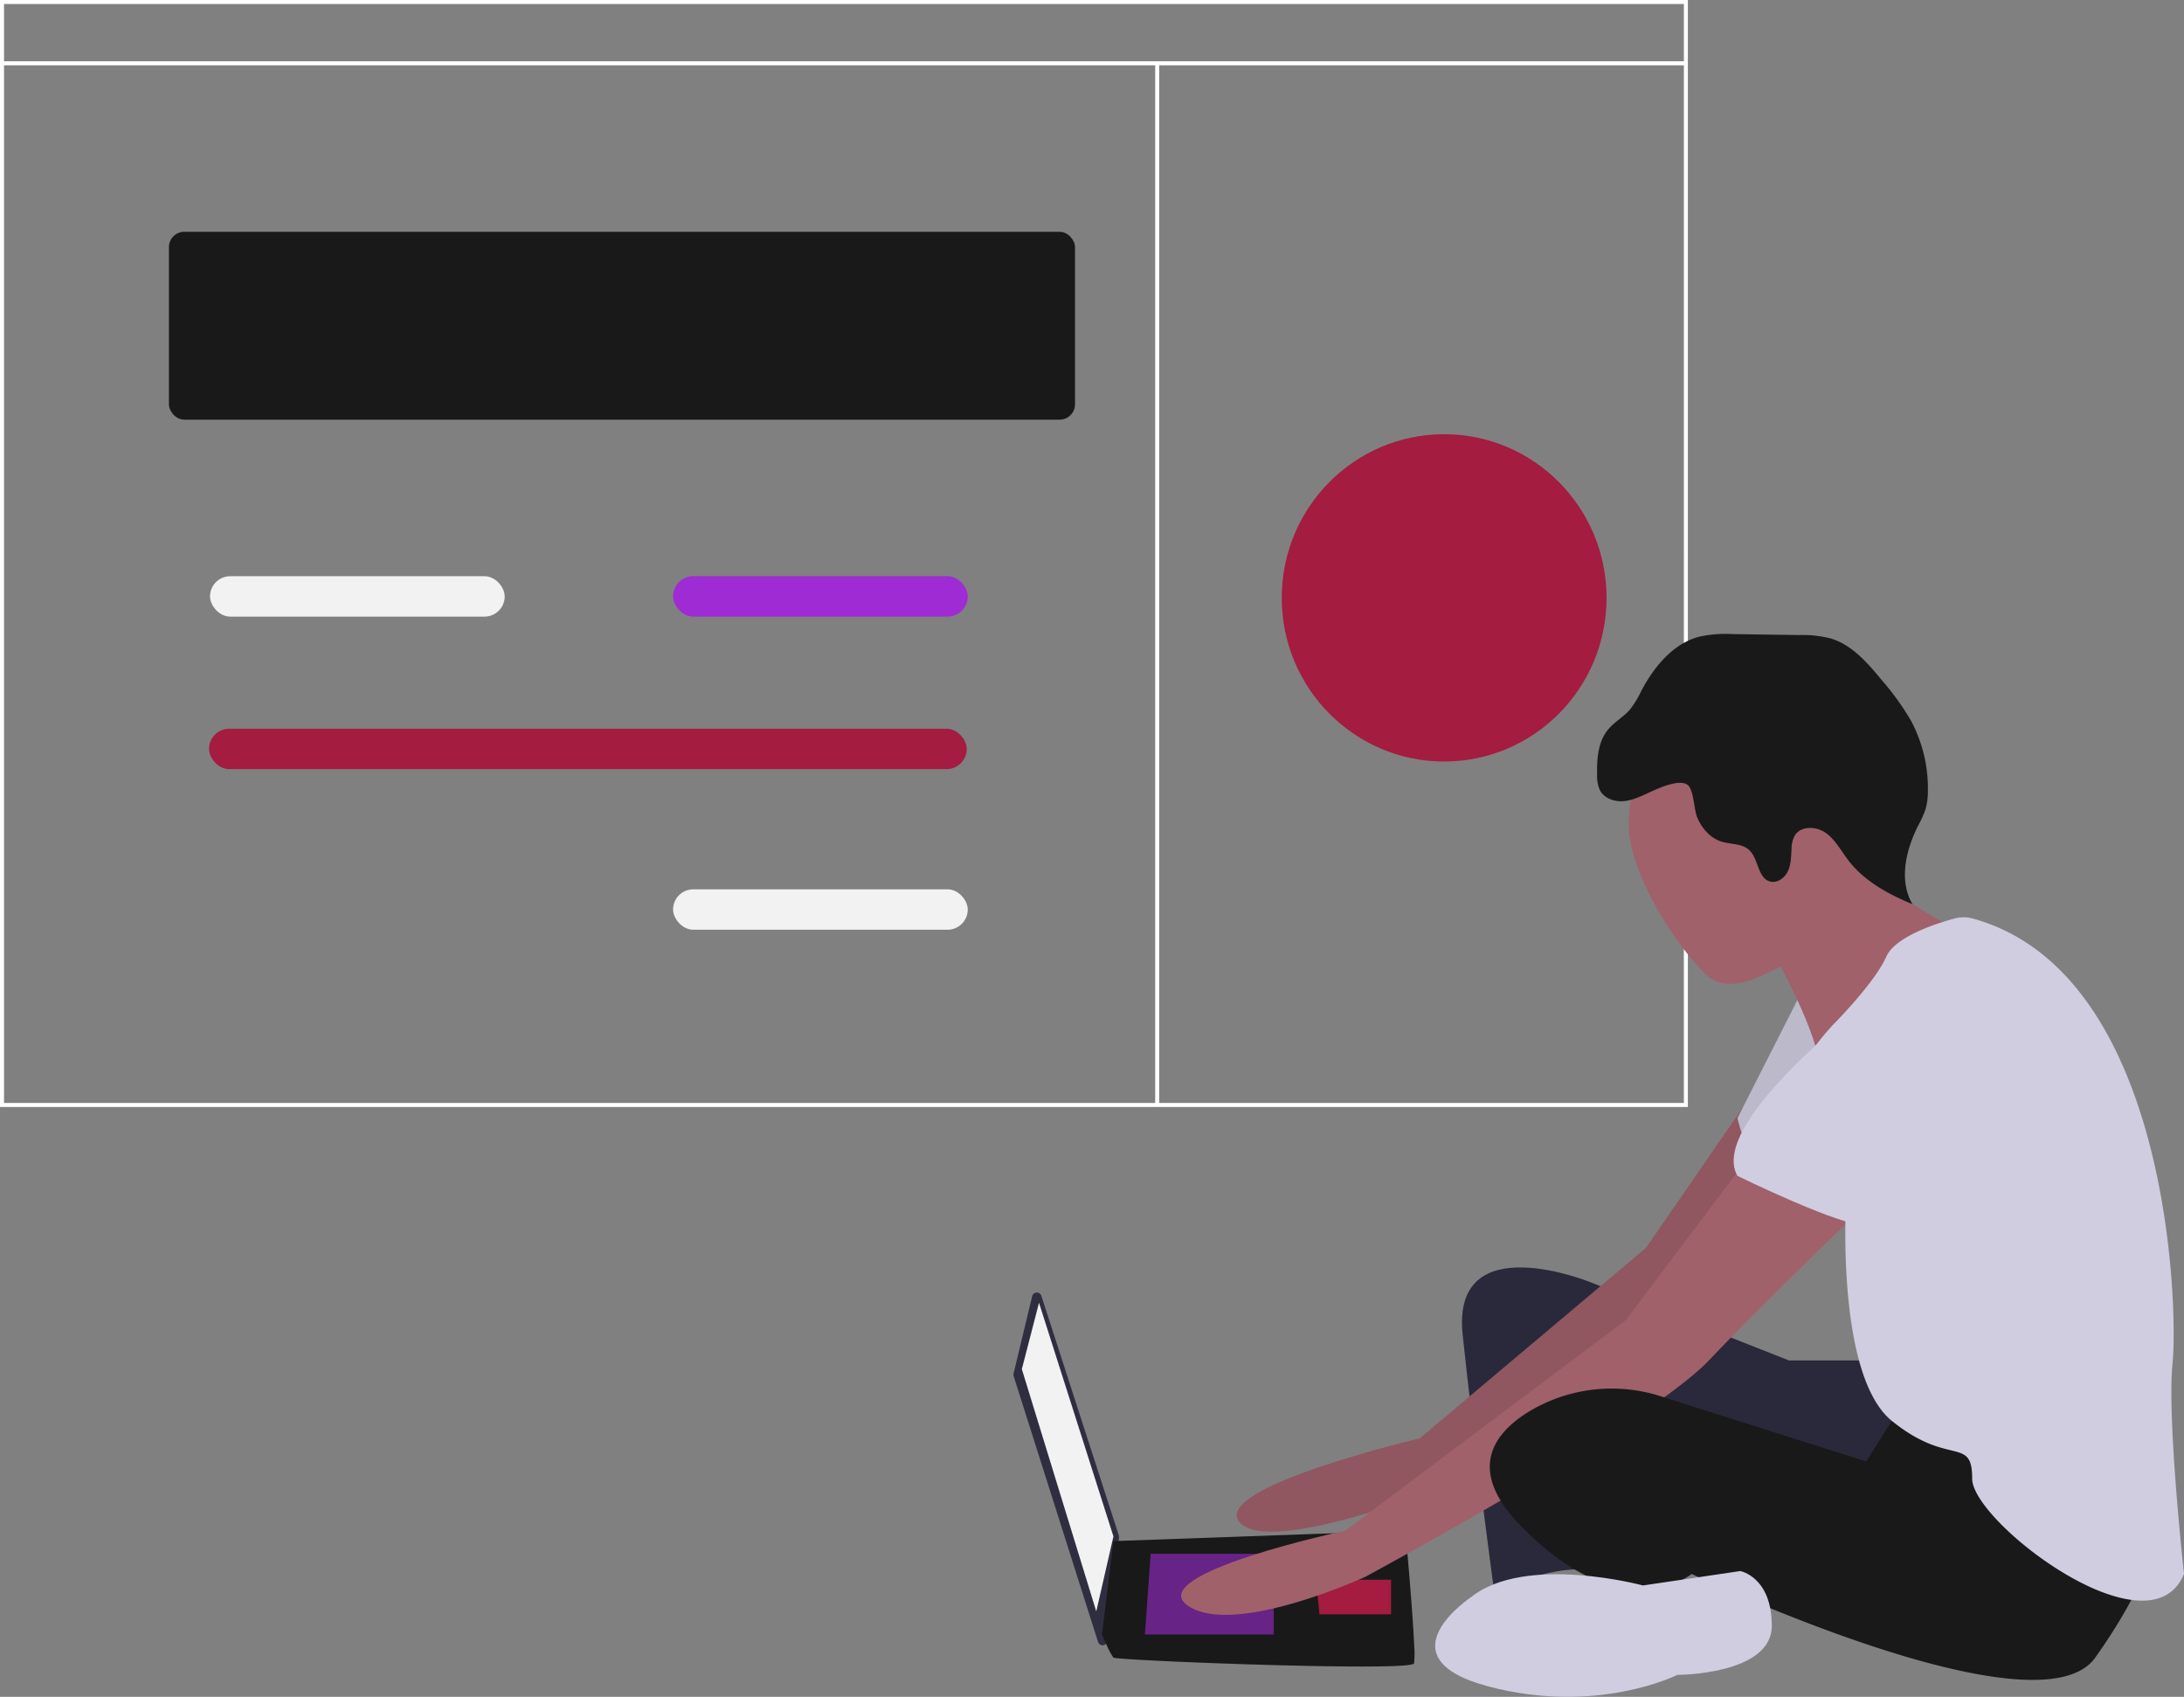 <svg id="homepageboysitting" xmlns="http://www.w3.org/2000/svg" width="712.365" height="553.304" viewBox="0 0 712.365 553.304">
  <rect x="0" y="0" width="712.365" height="553.304" fill="#808080" stroke="none"/>
  <g id="undraw_web_developer_p3e5" style="mix-blend-mode: luminosity;isolation: isolate">
    <ellipse id="Ellipse_2" data-name="Ellipse 2" cx="52.972" cy="53.365" rx="52.972" ry="53.365" transform="translate(418.072 141.589)" fill="#a41c3f"/>
    <rect id="Rectangle_2" data-name="Rectangle 2" width="295.539" height="61.259" rx="5" transform="translate(55.1 75.586)" fill="#191919"/>
    <path id="Path_32" data-name="Path 32" d="M462.489,433.353h550.537V72.386H462.487Zm549.231-1.317H463.8V73.7h547.922Z" transform="translate(-462.487 -72.386)" fill="#fff"/>
    <rect id="Rectangle_3" data-name="Rectangle 3" width="549.231" height="1.317" transform="translate(0.654 19.982)" fill="#fff"/>
    <rect id="Rectangle_4" data-name="Rectangle 4" width="1.308" height="340.179" transform="translate(376.795 20.64)" fill="#fff"/>
    <rect id="Rectangle_5" data-name="Rectangle 5" width="96.116" height="13.174" rx="6.587" transform="translate(219.542 187.894)" fill="#9e2bd3"/>
    <rect id="Rectangle_6" data-name="Rectangle 6" width="96.116" height="13.174" rx="6.587" transform="translate(68.503 187.894)" fill="#f2f2f2"/>
    <rect id="Rectangle_7" data-name="Rectangle 7" width="96.116" height="13.174" rx="6.587" transform="translate(219.542 289.992)" fill="#f2f2f2"/>
    <rect id="Rectangle_8" data-name="Rectangle 8" width="247.154" height="13.174" rx="6.587" transform="translate(68.177 237.625)" fill="#a41c3f"/>
    <path id="Path_12" data-name="Path 12" d="M306.606,662.091H280.463L216.04,636.7s-45.75-18.812-42.015,16.931,10.27,83.713,10.27,83.713,20.541-9.406,31.745-6.584,3.735-57.377,3.735-57.377,91.5,44.208,99.9,38.565,10.27-45.149,10.27-45.149Z" transform="translate(303.056 -218.463)" fill="#2f2e41"/>
    <path id="Path_13" data-name="Path 13" d="M306.606,662.091H280.463L216.04,636.7s-45.75-18.812-42.015,16.931,10.27,83.713,10.27,83.713,20.541-9.406,31.745-6.584,3.735-57.377,3.735-57.377,91.5,44.208,99.9,38.565,10.27-45.149,10.27-45.149Z" transform="translate(303.056 -218.463)" opacity="0.1"/>
    <path id="Path_14" data-name="Path 14" d="M396.8,558.82l-31.638,45.794-73.76,62.08s-68.158,15.99-58.821,27.277,66.291-11.287,66.291-11.287,84.964-62.08,87.765-66.783,33.612-48.911,33.612-48.911Z" transform="translate(171.674 -197.669)" fill="#a0616a"/>
    <path id="Path_15" data-name="Path 15" d="M396.8,558.82l-31.638,45.794-73.76,62.08s-68.158,15.99-58.821,27.277,66.291-11.287,66.291-11.287,84.964-62.08,87.765-66.783,33.612-48.911,33.612-48.911Z" transform="translate(171.674 -197.669)" opacity="0.1"/>
    <path id="Path_16" data-name="Path 16" d="M215.4,507.092l-20.541,40.446s4.668,19.753,12.138,21.634,39.214-24.456,39.214-24.456Z" transform="translate(371.852 -182.92)" fill="#d0cde1"/>
    <path id="Path_17" data-name="Path 17" d="M215.4,507.092l-20.541,40.446s4.668,19.753,12.138,21.634,39.214-24.456,39.214-24.456Z" transform="translate(371.852 -182.92)" opacity="0.1"/>
    <path id="Path_18" data-name="Path 18" d="M557.585,644.42l-6.068,25.215a1.585,1.585,0,0,0,.03.851l27.524,86.65a1.561,1.561,0,0,0,3.042-.3l3.808-33.756a1.586,1.586,0,0,0-.067-.666L560.59,644.3a1.56,1.56,0,0,0-3.005.117Z" transform="translate(-220.919 -221.733)" fill="#2f2e41"/>
    <path id="Path_19" data-name="Path 19" d="M497.7,575.493l-5.6,21.634,24.276,79.01,5.6-24.456Z" transform="translate(-158.801 -150.676)" fill="#f2f2f2"/>
    <path id="Path_20" data-name="Path 20" d="M517.468,795.092c-.934,2.822-97.1-.941-98.035-1.881a20.474,20.474,0,0,1-2.054-3.762c-.878-1.881-1.681-3.762-1.681-3.762l3.735-30.457,95.234-3.4s2.381,25.81,2.867,37.624A28.449,28.449,0,0,1,517.468,795.092Z" transform="translate(-56.26 -252.7)" fill="#191919"/>
    <path id="Path_21" data-name="Path 21" d="M420.28,689.965,418.413,716.3h42.015V689.965Z" transform="translate(-44.97 -183.316)" fill="#9e2bd3" opacity="0.59"/>
    <path id="Path_22" data-name="Path 22" d="M364.717,701.786l-.25-.05,1.184,11.338h23.342V701.786Z" transform="translate(64.745 -186.672)" fill="#a41c3f"/>
    <path id="Path_23" data-name="Path 23" d="M515.788,810.1c-.934,2.822-97.1-.941-98.035-1.881a20.471,20.471,0,0,1-2.054-3.762H515.853A28.436,28.436,0,0,1,515.788,810.1Z" transform="translate(-54.58 -267.707)" fill="#191919" opacity="0.1"/>
    <path id="Path_41" data-name="Path 41" d="M42.015,0A42.172,42.172,0,0,0,0,42.327C0,57.639,14.225,80.414,24.729,91s27.518-6.341,35.523-6.341c23.2,0,23.778-18.95,23.778-42.327A42.172,42.172,0,0,0,42.015,0Z" transform="translate(531.233 226.35)" fill="#a0616a"/>
    <path id="Path_24" data-name="Path 24" d="M163.94,467.551s14.005,24.456,16.806,37.624,42.015-26.337,42.015-26.337L227.9,465.2s-36.88-17.4-34.079-31.51S163.94,467.551,163.94,467.551Z" transform="translate(412.109 -161.25)" fill="#a0616a"/>
    <path id="Path_25" data-name="Path 25" d="M384.764,584.722l-38.28,50.792-91.5,68.664s-66.291,14.109-51.352,24.456,57.888-9.406,57.888-9.406,92.434-49.852,112.041-70.545,56.02-55.5,56.02-55.5Z" transform="translate(183.816 -205.054)" fill="#a0616a"/>
    <path id="Path_26" data-name="Path 26" d="M209.121,692.909l-11.2,17.871L131.05,689.587a52.239,52.239,0,0,0-43.773,5.32c-11.671,7.407-19.14,19.165-2.334,36.566,33.612,34.8,56.02,15.99,56.02,15.99s112.974,53.615,131.648,27.278,19.607-39.505,19.607-39.505S220.325,690.086,209.121,692.909Z" transform="translate(410.811 -234.23)" fill="#191919"/>
    <path id="Path_27" data-name="Path 27" d="M263.2,778.71s-29.878,19.753,5.6,29.159,61.622-3.762,61.622-3.762,30.811,0,30.811-15.99-10.27-17.871-10.27-17.871l-31.745,4.7S280.94,764.6,263.2,778.71Z" transform="translate(216.681 -257.952)" fill="#d0cde1"/>
    <path id="Path_28" data-name="Path 28" d="M197.554,394.114c-2.86,1.284-5.7,2.8-8.8,3.177s-6.649-.721-8.121-3.505a11.074,11.074,0,0,1-.922-4.976c-.112-5.165.258-10.749,3.507-14.746,2.068-2.544,5.086-4.147,7.226-6.63a31.371,31.371,0,0,0,3.653-6.013c4.163-7.876,10.326-15.445,18.891-17.716a40.672,40.672,0,0,1,11.027-.849l21.57.307a37.291,37.291,0,0,1,10.377,1.125c6.943,2.115,12,8,16.628,13.621a85.168,85.168,0,0,1,9.536,13.259,46.8,46.8,0,0,1,5.474,22.795,21.48,21.48,0,0,1-.775,6.032,33.6,33.6,0,0,1-2.353,5.207c-4.045,8-6.447,18-1.891,25.723-7.913-3.257-15.743-7.526-20.963-14.346-2.335-3.051-4.167-6.622-7.279-8.861s-8.183-2.433-10.18.853a9.246,9.246,0,0,0-1.029,4.305c-.146,2.466-.142,5.028-1.18,7.266s-3.51,4.044-5.871,3.375c-4.065-1.154-3.676-7.439-6.807-10.294-2.378-2.168-6.046-1.754-9.1-2.738-3.559-1.147-6.23-4.253-7.752-7.692-1.157-2.614-1.14-9.453-3.329-10.868C206.339,390.15,200.1,392.971,197.554,394.114Z" transform="translate(341.228 -136.085)" fill="#191919"/>
    <path id="Path_29" data-name="Path 29" d="M121.373,472.412a11,11,0,0,0-5.768.015c-5.993,1.621-19.429,5.912-22.31,12.442C89.561,493.334,76.49,506.5,76.49,506.5s-17.74,17.871-14.005,30.1,17.74,26.337,17.74,26.337-3.735,58.317,14.939,73.367,26.143,4.7,26.143,18.812,57.888,58.317,69.092,31.04c0,0-5.6-50.792-3.735-68.664C188.5,599.879,185.809,489.985,121.373,472.412Z" transform="translate(521.968 -172.924)" fill="#d0cde1"/>
    <path id="Path_30" data-name="Path 30" d="M187.939,504.792s-56.954,42.327-46.684,60.2c0,0,34.546,16.931,42.015,15.99s36.413-33.862,43.883-36.683S238.357,490.682,187.939,504.792Z" transform="translate(425.457 -181.559)" fill="#d0cde1"/>
  </g>
</svg>
